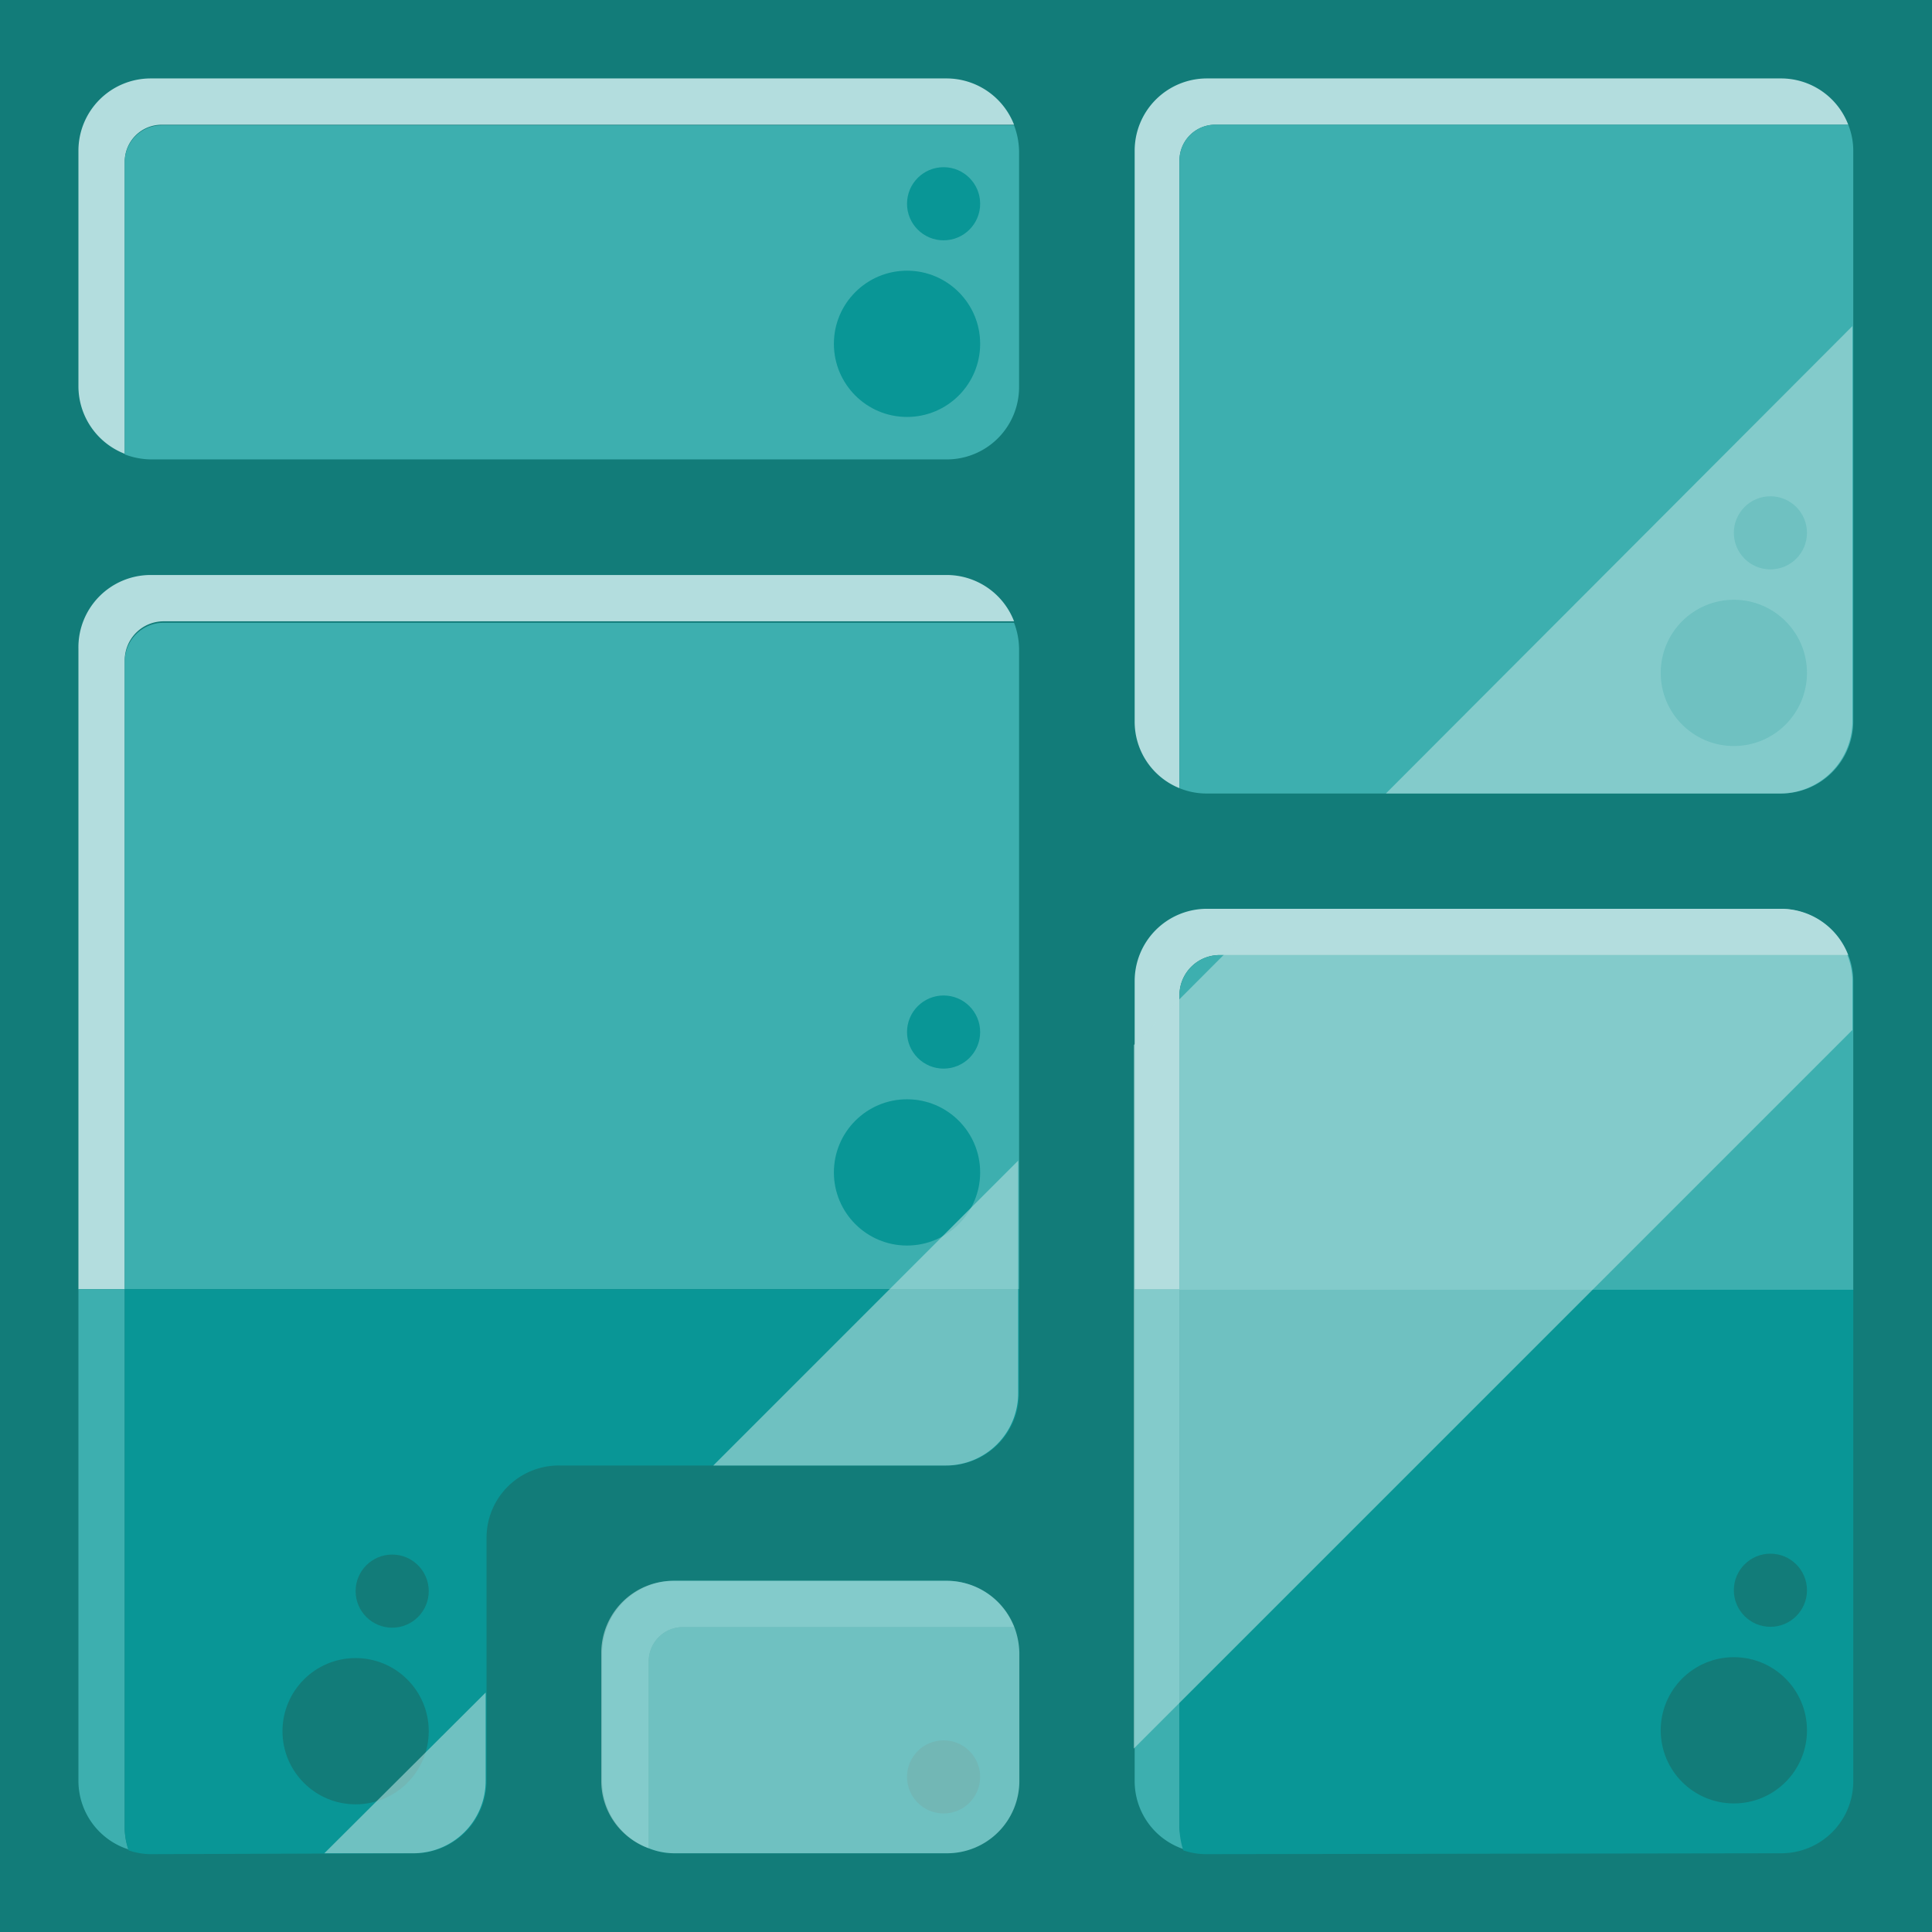 <svg xmlns="http://www.w3.org/2000/svg" viewBox="0 0 65.52 65.52"><defs><style>.cls-1{fill:#127c79;}.cls-2,.cls-5{fill:#b3ddde;}.cls-3{fill:#3dafaf;}.cls-4{fill:#099696;}.cls-5{opacity:0.6;}</style></defs><g id="Capa_2" data-name="Capa 2"><g id="Capa_3" data-name="Capa 3"><rect class="cls-1" width="65.52" height="65.52"/><path class="cls-2" d="M5.48,4.23H34.39a2.46,2.46,0,0,0-2.28-1.57h-27A2.45,2.45,0,0,0,2.66,5.11v8a2.46,2.46,0,0,0,1.57,2.28V5.48A1.25,1.25,0,0,1,5.48,4.23Z"/><path class="cls-3" d="M32.11,15.58a2.45,2.45,0,0,0,2.45-2.45v-8a2.6,2.6,0,0,0-.17-.88H5.48A1.25,1.25,0,0,0,4.23,5.48v9.93a2.6,2.6,0,0,0,.88.17Z"/><path class="cls-2" d="M41.25,4.23H62.68A2.44,2.44,0,0,0,60.4,2.66H40.93a2.45,2.45,0,0,0-2.45,2.45V24.46A2.43,2.43,0,0,0,40,26.73V5.44A1.21,1.21,0,0,1,41.25,4.23Z"/><path class="cls-3" d="M60.4,26.91a2.45,2.45,0,0,0,2.45-2.45V5.11a2.38,2.38,0,0,0-.17-.88H41.25A1.21,1.21,0,0,0,40,5.44V26.73a2.4,2.4,0,0,0,.89.18Z"/><path class="cls-3" d="M23.15,55.18H34.39a2.46,2.46,0,0,0-2.28-1.57H22.87a2.45,2.45,0,0,0-2.45,2.45V60.4A2.43,2.43,0,0,0,22,62.68V56.34A1.16,1.16,0,0,1,23.15,55.18Z"/><path class="cls-4" d="M32.11,62.85a2.45,2.45,0,0,0,2.45-2.45V56.06a2.6,2.6,0,0,0-.17-.88H23.15A1.16,1.16,0,0,0,22,56.34v6.34a2.34,2.34,0,0,0,.88.17Z"/><path class="cls-3" d="M40,43.72H38.48V60.4a2.43,2.43,0,0,0,1.69,2.32A2.56,2.56,0,0,1,40,62Z"/><path class="cls-4" d="M60.4,62.85a2.44,2.44,0,0,0,2.45-2.45V43.72H40V62a2.56,2.56,0,0,0,.13.75,2.38,2.38,0,0,0,.76.13Z"/><path class="cls-2" d="M41.4,32.39H62.68a2.44,2.44,0,0,0-2.28-1.57H40.93a2.45,2.45,0,0,0-2.45,2.45V43.72H40v-10A1.36,1.36,0,0,1,41.4,32.39Z"/><path class="cls-3" d="M62.85,33.27a2.38,2.38,0,0,0-.17-.88H41.4A1.36,1.36,0,0,0,40,33.74v10H62.85Z"/><path class="cls-2" d="M5.55,21.07H34.39a2.45,2.45,0,0,0-2.28-1.57h-27A2.45,2.45,0,0,0,2.66,22V43.72H4.23V22.38A1.32,1.32,0,0,1,5.55,21.07Z"/><path class="cls-3" d="M34.56,22a2.55,2.55,0,0,0-.17-.88H5.55a1.32,1.32,0,0,0-1.32,1.31V43.72H34.56Z"/><path class="cls-3" d="M4.23,43.72H2.66V60.4a2.44,2.44,0,0,0,1.7,2.32A2.27,2.27,0,0,1,4.23,62Z"/><path class="cls-4" d="M14.05,62.85A2.45,2.45,0,0,0,16.5,60.4V52.14A2.45,2.45,0,0,1,19,49.7H32.11a2.45,2.45,0,0,0,2.45-2.45V43.72H4.23V62a2.27,2.27,0,0,0,.13.75,2.36,2.36,0,0,0,.75.13Z"/><circle class="cls-4" cx="30.76" cy="39.76" r="2.48"/><circle class="cls-4" cx="32" cy="35" r="1.24"/><circle class="cls-1" cx="32" cy="60.26" r="1.24"/><circle class="cls-1" cx="12.06" cy="58.71" r="2.48"/><circle class="cls-1" cx="13.3" cy="53.96" r="1.24"/><circle class="cls-1" cx="58.8" cy="58.68" r="2.48"/><circle class="cls-1" cx="60.04" cy="53.93" r="1.24"/><circle class="cls-4" cx="58.8" cy="22.82" r="2.48"/><circle class="cls-4" cx="60.04" cy="18.07" r="1.24"/><circle class="cls-4" cx="30.76" cy="11.66" r="2.48"/><circle class="cls-4" cx="32" cy="6.91" r="1.24"/><path class="cls-5" d="M62.82,24.46V11.06L47,26.91h13.4A2.45,2.45,0,0,0,62.82,24.46Z"/><path class="cls-5" d="M62.82,33.27a2.38,2.38,0,0,0-.17-.88,2.44,2.44,0,0,0-2.27-1.57H43.06l-4.61,4.62V59.3L62.82,34.93Z"/><path class="cls-5" d="M32.08,53.61H22.84a2.45,2.45,0,0,0-2.45,2.45V60.4A2.43,2.43,0,0,0,22,62.68a2.34,2.34,0,0,0,.88.17h9.24a2.45,2.45,0,0,0,2.45-2.45V56.06a2.6,2.6,0,0,0-.17-.88A2.46,2.46,0,0,0,32.08,53.61Z"/><path class="cls-5" d="M32.08,49.7a2.45,2.45,0,0,0,2.45-2.45V39.36L24.19,49.7Z"/><path class="cls-5" d="M16.47,60.4v-3L11,62.85h3A2.45,2.45,0,0,0,16.47,60.4Z"/></g></g></svg>